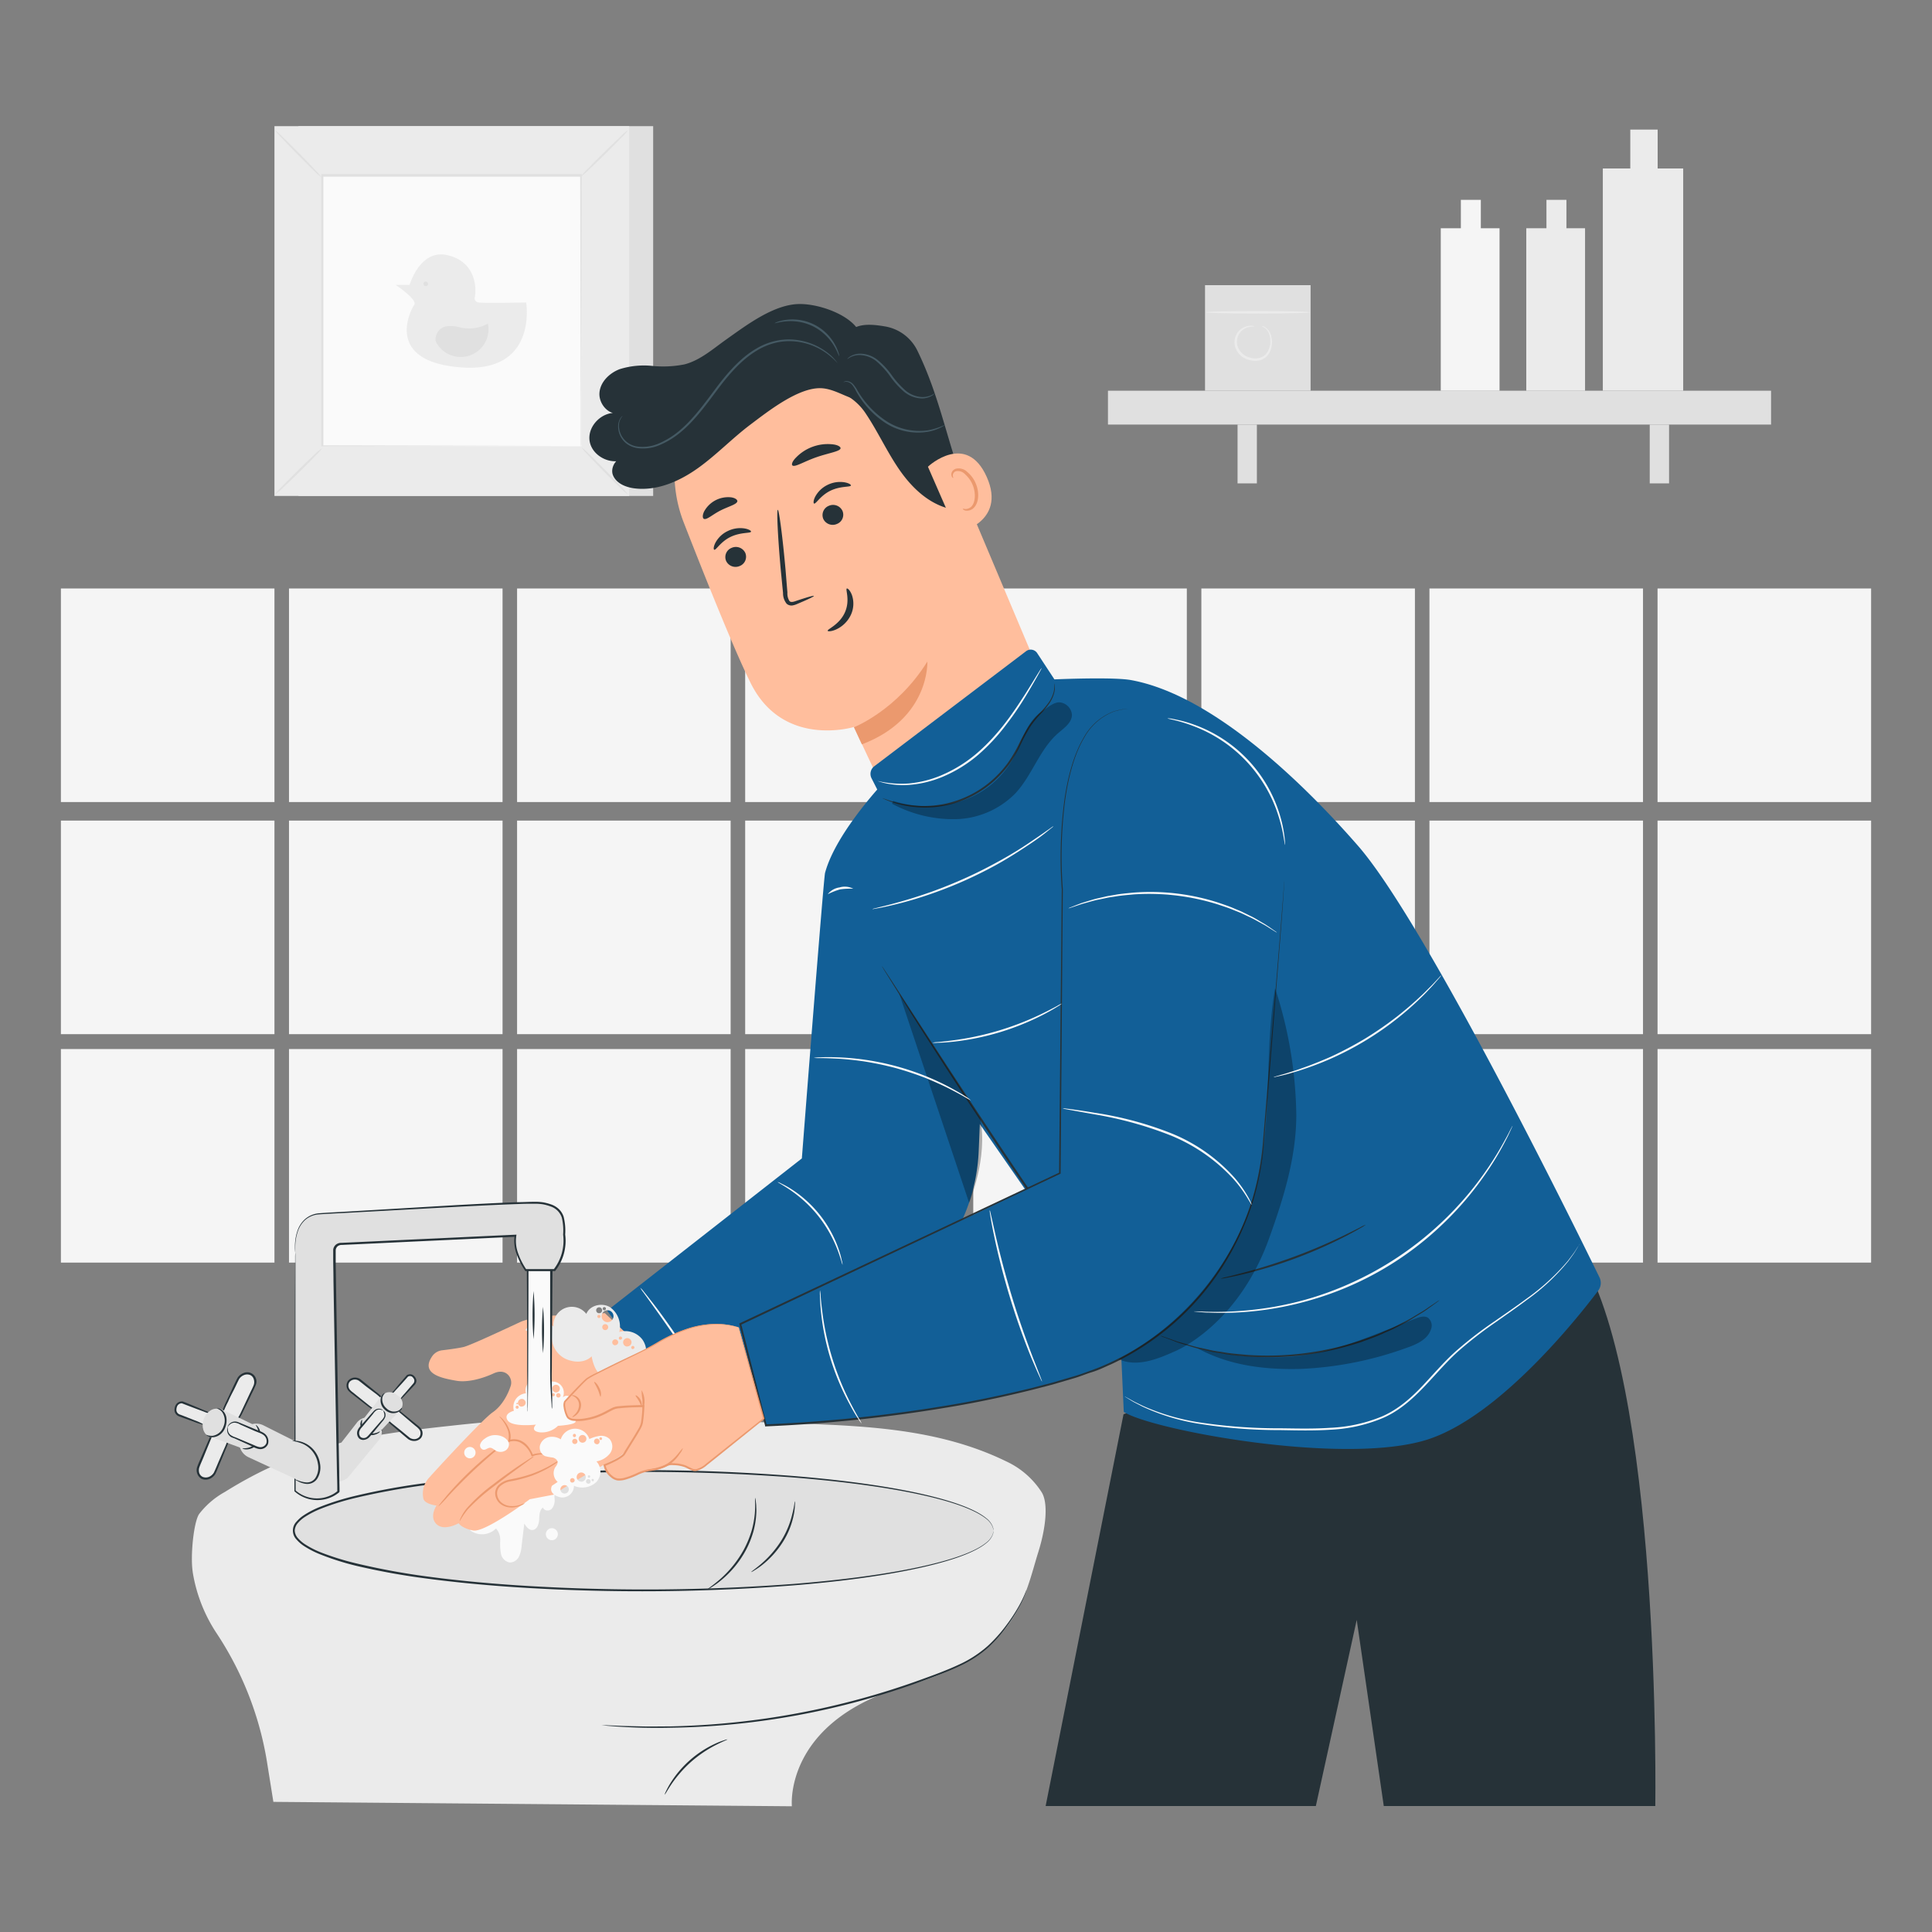 <svg xmlns="http://www.w3.org/2000/svg" viewBox="0 0 500 500"><rect x="0" y="0" width="500" height="500" fill="#808080" stroke="none"/><g id="freepik--background-complete--inject-160"><rect x="15.76" y="271.49" width="55.27" height="55.27" style="fill:#f5f5f5"></rect><rect x="74.79" y="271.49" width="55.27" height="55.27" style="fill:#f5f5f5"></rect><rect x="133.82" y="271.49" width="55.27" height="55.27" style="fill:#f5f5f5"></rect><rect x="192.85" y="271.49" width="55.27" height="55.27" style="fill:#f5f5f5"></rect><rect x="251.88" y="271.49" width="55.27" height="55.27" style="fill:#f5f5f5"></rect><rect x="310.91" y="271.49" width="55.27" height="55.27" style="fill:#f5f5f5"></rect><rect x="369.94" y="271.49" width="55.27" height="55.27" style="fill:#f5f5f5"></rect><rect x="428.97" y="271.49" width="55.27" height="55.27" style="fill:#f5f5f5"></rect><rect x="15.76" y="152.3" width="55.27" height="55.27" style="fill:#f5f5f5"></rect><rect x="15.76" y="212.37" width="55.27" height="55.27" style="fill:#f5f5f5"></rect><rect x="74.79" y="152.3" width="55.27" height="55.27" style="fill:#f5f5f5"></rect><rect x="74.79" y="212.37" width="55.27" height="55.27" style="fill:#f5f5f5"></rect><rect x="133.82" y="152.3" width="55.27" height="55.27" style="fill:#f5f5f5"></rect><rect x="133.82" y="212.37" width="55.27" height="55.27" style="fill:#f5f5f5"></rect><rect x="192.85" y="152.3" width="55.27" height="55.27" style="fill:#f5f5f5"></rect><rect x="192.85" y="212.37" width="55.27" height="55.27" style="fill:#f5f5f5"></rect><rect x="251.88" y="152.3" width="55.27" height="55.27" style="fill:#f5f5f5"></rect><rect x="251.88" y="212.37" width="55.27" height="55.27" style="fill:#f5f5f5"></rect><rect x="310.91" y="152.3" width="55.27" height="55.27" style="fill:#f5f5f5"></rect><rect x="310.91" y="212.37" width="55.27" height="55.27" style="fill:#f5f5f5"></rect><rect x="369.94" y="152.3" width="55.27" height="55.27" style="fill:#f5f5f5"></rect><rect x="369.94" y="212.37" width="55.27" height="55.27" style="fill:#f5f5f5"></rect><rect x="428.97" y="152.3" width="55.27" height="55.27" style="fill:#f5f5f5"></rect><rect x="428.97" y="212.37" width="55.27" height="55.27" style="fill:#f5f5f5"></rect><path d="M429,43.6V33.54h-7.08V43.6h-7.11v57.52h20.8V43.6Z" style="fill:#ebebeb"></path><rect x="286.74" y="101.12" width="171.61" height="8.76" style="fill:#e0e0e0"></rect><rect x="426.95" y="109.88" width="5" height="15.22" style="fill:#e0e0e0"></rect><rect x="320.28" y="109.88" width="5" height="15.22" style="fill:#e0e0e0"></rect><path d="M383.24,59.07V51.72h-5.17v7.35h-5.2v42.05h15.21V59.07Z" style="fill:#f5f5f5"></path><path d="M405.39,59.07V51.72h-5.17v7.35H395v42.05h15.21V59.07Z" style="fill:#ebebeb"></path><rect x="311.86" y="73.8" width="27.32" height="27.32" style="fill:#e0e0e0"></rect><path d="M339,80.82c0,.18-6,.32-13.47.32S312.1,81,312.1,80.82s6-.32,13.47-.32S339,80.65,339,80.82Z" style="fill:#ebebeb"></path><path d="M326.56,84.43s.1,0,.27,0a2.25,2.25,0,0,1,.73.34,3.91,3.91,0,0,1,1.5,2.51,5.72,5.72,0,0,1-.71,4.3,4,4,0,0,1-2.12,1.61,5.18,5.18,0,0,1-2.84,0,5,5,0,0,1-3.79-3.65,4.25,4.25,0,0,1,4-5.23,1.87,1.87,0,0,1,1.06.17c0,.06-.39,0-1,.08a4.31,4.31,0,0,0-2.43,1.17,3.94,3.94,0,0,0-1,3.68,4.5,4.5,0,0,0,3.39,3.17,4.69,4.69,0,0,0,2.49,0,3.41,3.41,0,0,0,1.82-1.35,5.33,5.33,0,0,0,.74-3.87,3.82,3.82,0,0,0-1.2-2.4C326.91,84.59,326.53,84.49,326.56,84.43Z" style="fill:#ebebeb"></path><rect x="77.24" y="32.65" width="91.8" height="95.7" style="fill:#e0e0e0"></rect><rect x="71.03" y="32.65" width="91.8" height="95.7" style="fill:#ebebeb"></rect><rect x="83.37" y="45.52" width="67.12" height="69.97" style="fill:#fafafa"></rect><path d="M83.37,116a13.07,13.07,0,0,1-1.68,1.9c-1.08,1.13-2.59,2.66-4.28,4.32s-3.23,3.15-4.37,4.21A12.35,12.35,0,0,1,71.12,128a12.4,12.4,0,0,1,1.67-1.9c1.08-1.12,2.59-2.65,4.28-4.32s3.25-3.16,4.39-4.22A12.85,12.85,0,0,1,83.37,116Z" style="fill:#e0e0e0"></path><path d="M150.49,115.78a13.07,13.07,0,0,1,1.9,1.68c1.13,1.07,2.65,2.58,4.32,4.27s3.15,3.24,4.2,4.38a12.35,12.35,0,0,1,1.64,1.92,12.11,12.11,0,0,1-1.89-1.67c-1.13-1.08-2.66-2.59-4.33-4.29s-3.15-3.24-4.21-4.38A12.68,12.68,0,0,1,150.49,115.78Z" style="fill:#e0e0e0"></path><path d="M150.31,45.7A12.4,12.4,0,0,1,152,43.8c1.08-1.12,2.59-2.65,4.28-4.31s3.24-3.15,4.38-4.21a12.06,12.06,0,0,1,1.91-1.64,12.4,12.4,0,0,1-1.67,1.9c-1.07,1.12-2.59,2.65-4.28,4.32s-3.25,3.16-4.38,4.21A12,12,0,0,1,150.31,45.7Z" style="fill:#e0e0e0"></path><path d="M83.18,45.88a13.73,13.73,0,0,1-1.9-1.68c-1.12-1.08-2.65-2.59-4.31-4.28s-3.15-3.23-4.21-4.37a12.35,12.35,0,0,1-1.64-1.92A12.11,12.11,0,0,1,73,35.3c1.13,1.08,2.66,2.59,4.33,4.28s3.15,3.25,4.21,4.39A11.45,11.45,0,0,1,83.18,45.88Z" style="fill:#e0e0e0"></path><path d="M150.31,115.49s0-.12,0-.34,0-.56,0-1c0-.87,0-2.13,0-3.77,0-3.31,0-8.13-.05-14.25,0-12.26-.07-29.72-.11-50.63l.21.22-66.93,0h0l.25-.25c0,25.68,0,49.71,0,70l-.21-.22,48.48.11,13.61.06,3.59,0H150l.33,0H149.1l-3.55,0-13.57,0-48.61.11h-.22v-.21c0-20.26,0-44.29,0-70v-.25h.26l66.93,0h.23v.22c0,21-.08,38.48-.11,50.77,0,6.1,0,10.91,0,14.2,0,1.62,0,2.87,0,3.73,0,.41,0,.73,0,1S150.31,115.49,150.31,115.49Z" style="fill:#e0e0e0"></path><path d="M102.4,73.74H106s2.68-9.28,9.69-7.73,7.73,7.73,7.21,10.82a1.09,1.09,0,0,0,1,1.45c1.45.2,12.27,0,12.27,0s3.09,18.34-16.9,16.8-13-14.85-12.06-16.19S102.4,73.74,102.4,73.74Z" style="fill:#ebebeb"></path><path d="M126.31,83.73a10.13,10.13,0,0,1-7.25,1,8.29,8.29,0,0,0-4-.18,3.49,3.49,0,0,0-2.33,3.61l.21.52a7.19,7.19,0,0,0,13.32-5Z" style="fill:#e0e0e0"></path><path d="M110.77,73.45a.59.59,0,1,1-.59-.58A.58.58,0,0,1,110.77,73.45Z" style="fill:#e0e0e0"></path></g><g id="freepik--Sink--inject-160"><path d="M50.32,408.39c-1.36-2.6-.44-14.15,1.22-16.57a21.54,21.54,0,0,1,6.65-5.7C77.58,374,93.77,371.46,116.57,369a388.66,388.66,0,0,1,69.73-1.51c25.52,1.83,51.28-.46,74.21,10.76a21.74,21.74,0,0,1,9.08,7.95c1.77,2.88,1.06,9.3-.87,15.45-3.56,11.3-5.27,26.47-33.86,34.55-32.15,9.08-29.92,31.26-29.92,31.26L70.75,466.32,69,455.39a85,85,0,0,0-13.14-33,40.23,40.23,0,0,1-6-15.61" style="fill:#ebebeb"></path><path d="M265.63,411.53a1.48,1.48,0,0,1-.08.3c-.07.2-.14.5-.3.87a25.54,25.54,0,0,1-1.49,3.22,41.29,41.29,0,0,1-3,4.74,38.66,38.66,0,0,1-4.9,5.6,29.68,29.68,0,0,1-7.56,4.93c-2.93,1.4-6.17,2.62-9.59,3.86a197.16,197.16,0,0,1-65.29,12.09,150.58,150.58,0,0,1-17.8-.65h.32l.92,0,3.54.15c1.53.07,3.41.09,5.59.15s4.67,0,7.42,0a203.14,203.14,0,0,0,65.13-12.17c3.42-1.23,6.66-2.43,9.58-3.8A29.51,29.51,0,0,0,255.6,426a38.48,38.48,0,0,0,4.91-5.5,43.14,43.14,0,0,0,3.07-4.67,31.41,31.41,0,0,0,1.58-3.15c.16-.37.26-.67.34-.86A1.14,1.14,0,0,1,265.63,411.53Z" style="fill:#263238"></path><path d="M188.26,450.16c0,.08-1.14.5-2.92,1.4a31.51,31.51,0,0,0-6.42,4.34,31.87,31.87,0,0,0-5.13,5.82c-1.11,1.65-1.68,2.76-1.76,2.72a2.87,2.87,0,0,1,.31-.82,20.17,20.17,0,0,1,1.14-2.1,26.93,26.93,0,0,1,11.7-10.29,17.65,17.65,0,0,1,2.23-.86A2.57,2.57,0,0,1,188.26,450.16Z" style="fill:#263238"></path><ellipse cx="166.56" cy="396.12" rx="90.54" ry="15.41" style="fill:#e0e0e0"></ellipse><path d="M257.1,396.12a4.6,4.6,0,0,0-.2-.94,5.24,5.24,0,0,0-1.75-2.19c-2-1.57-5.39-3.07-9.94-4.41-9.13-2.68-22.79-4.84-39.74-6.2a512.1,512.1,0,0,0-59.73-1c-11.23.47-23,1.29-35.15,2.9a182.59,182.59,0,0,0-18.35,3.32,67,67,0,0,0-9.08,2.81,23.83,23.83,0,0,0-4.24,2.16,8.46,8.46,0,0,0-1.78,1.53,3.25,3.25,0,0,0-.86,2,3.21,3.21,0,0,0,.85,2,8.66,8.66,0,0,0,1.77,1.53,23.31,23.31,0,0,0,4.25,2.17,70,70,0,0,0,9.08,2.81A182.59,182.59,0,0,0,110.58,408c12.13,1.62,23.92,2.44,35.16,2.91a511.9,511.9,0,0,0,59.73-1c16.95-1.36,30.61-3.52,39.74-6.2,4.56-1.34,8-2.84,9.94-4.41a5.29,5.29,0,0,0,1.75-2.18,4.75,4.75,0,0,0,.2-.94v.24a2.9,2.9,0,0,1-.15.71,5.24,5.24,0,0,1-1.73,2.25c-1.95,1.61-5.39,3.15-9.95,4.52-9.14,2.75-22.8,5-39.77,6.38a504.19,504.19,0,0,1-59.78,1.13c-11.25-.45-23-1.26-35.21-2.87a181.29,181.29,0,0,1-18.4-3.33A69.09,69.09,0,0,1,83,402.32a24,24,0,0,1-4.34-2.22,9.07,9.07,0,0,1-1.88-1.63,3.33,3.33,0,0,1,0-4.72,8.82,8.82,0,0,1,1.88-1.63A23.33,23.33,0,0,1,83,389.91a67.07,67.07,0,0,1,9.15-2.83,178.5,178.5,0,0,1,18.4-3.32c12.15-1.61,24-2.43,35.2-2.88A504.1,504.1,0,0,1,205.5,382c17,1.4,30.63,3.62,39.77,6.37,4.55,1.37,8,2.91,9.95,4.52a5.24,5.24,0,0,1,1.73,2.25,2.9,2.9,0,0,1,.15.71Z" style="fill:#263238"></path><path d="M195.43,387.65a4.84,4.84,0,0,1,.19,1.09,9.18,9.18,0,0,1,.1,1.3,12.83,12.83,0,0,1,0,1.74,21.31,21.31,0,0,1-.71,4.45,24.55,24.55,0,0,1-2.07,5.12,26.08,26.08,0,0,1-6.39,7.68,22.22,22.22,0,0,1-2.46,1.77,4.79,4.79,0,0,1-1,.53c-.06-.09,1.29-.92,3.21-2.58a28.47,28.47,0,0,0,6.16-7.64,26.35,26.35,0,0,0,2.07-5,24.09,24.09,0,0,0,.81-4.35C195.55,389.23,195.32,387.66,195.43,387.65Z" style="fill:#263238"></path><path d="M205.73,388.53a3.62,3.62,0,0,1,0,.89,8.45,8.45,0,0,1-.07,1,11.17,11.17,0,0,1-.19,1.37,20.62,20.62,0,0,1-2.94,7.39,23.82,23.82,0,0,1-5.34,5.89,19.43,19.43,0,0,1-2,1.37,3,3,0,0,1-.79.41c-.05-.08,1-.76,2.54-2.07a26.9,26.9,0,0,0,5.13-5.88,22.85,22.85,0,0,0,3-7.19C205.59,389.78,205.63,388.52,205.73,388.53Z" style="fill:#263238"></path></g><g id="freepik--Character--inject-160"><path d="M290.77,366l-20.16,101.4h69.93l10.58-48.17,7,48.17h70.27S430.08,355.72,408,323.37Z" style="fill:#263238"></path><path d="M242,110.06l27.84,66-37.67,35.29c-2.57-4.63-11.16-23.21-11.16-23.21s-18.24,5.6-26.68-11.25c-4.1-8.18-11.18-25.77-17.39-41.69a34.88,34.88,0,0,1,19.12-44.87h0A34.86,34.86,0,0,1,242,110.06Z" style="fill:#ffbe9d"></path><path d="M221,188.21s11.13-4.34,19-17c0,0,.7,14.74-16.95,21.43Z" style="fill:#eb996e"></path><path d="M187.92,145.17a2.69,2.69,0,0,0,3.52,1.31,2.57,2.57,0,0,0,1.44-3.39,2.69,2.69,0,0,0-3.52-1.31A2.56,2.56,0,0,0,187.92,145.17Z" style="fill:#263238"></path><path d="M184.85,142.27c.45.17,1.63-2.08,4.24-3.33s5.15-.89,5.27-1.34c.08-.21-.51-.63-1.63-.83a7.32,7.32,0,0,0-4.42.68,7,7,0,0,0-3.18,3.05C184.63,141.5,184.63,142.2,184.85,142.27Z" style="fill:#263238"></path><path d="M213.07,134.3a2.69,2.69,0,0,0,3.52,1.3,2.56,2.56,0,0,0,1.44-3.39,2.69,2.69,0,0,0-3.52-1.31A2.58,2.58,0,0,0,213.07,134.3Z" style="fill:#263238"></path><path d="M210.69,130.32c.46.17,1.63-2.07,4.24-3.33s5.15-.88,5.28-1.34c.07-.21-.51-.63-1.64-.83a7.33,7.33,0,0,0-4.42.68,7.17,7.17,0,0,0-3.18,3.05C210.47,129.55,210.48,130.25,210.69,130.32Z" style="fill:#263238"></path><path d="M210.62,154.23c-.06-.15-1.82.36-4.6,1.29-.7.26-1.39.43-1.73,0a3.71,3.71,0,0,1-.51-2.18c-.16-1.92-.32-3.92-.49-6-.77-8.54-1.68-15.43-2-15.4s0,7,.77,15.52c.21,2.1.4,4.1.59,6a4.28,4.28,0,0,0,.93,2.78,1.85,1.85,0,0,0,1.56.44,5.22,5.22,0,0,0,1.21-.39C209,155.17,210.68,154.39,210.62,154.23Z" style="fill:#263238"></path><path d="M219.16,152.31c-.44.18.93,3-.51,6.2s-4.61,4.33-4.44,4.73c0,.2.94.23,2.23-.36a7.8,7.8,0,0,0,3.78-3.79,6.86,6.86,0,0,0,.25-5.11C220,152.75,219.35,152.2,219.16,152.31Z" style="fill:#263238"></path><path d="M205.06,120.44c.6.59,3-1,6.28-2.13s6.11-1.48,6.2-2.31c0-.39-.72-.85-2-1a11.47,11.47,0,0,0-9.5,3.38C205.08,119.33,204.79,120.16,205.06,120.44Z" style="fill:#263238"></path><path d="M182.15,134.27c.74.37,2.24-1.12,4.38-2.19s4.18-1.54,4.3-2.37c0-.39-.54-.84-1.61-1a7.09,7.09,0,0,0-7,3.67C181.76,133.35,181.81,134.08,182.15,134.27Z" style="fill:#263238"></path><path d="M214.71,100.69l.13,0a14.82,14.82,0,0,1,9.14,6.22c.08.11.15.22.21.32,3,4.51,5.28,9.49,8.34,14s7.11,8.58,12.3,10.18c2.13.65,5.18.33,5.61-1.86A4.54,4.54,0,0,0,250,127c-4.77-12.11-6.61-24-12.56-36.21a11.42,11.42,0,0,0-8.33-6.3c-3.45-.59-7.49-1-9.68,1.74S216.11,96.1,215,99.43" style="fill:#263238"></path><path d="M240.15,120.79c.23-.27,10-9.1,15.23,2.67s-7.64,14.62-7.81,14.29S240.15,120.79,240.15,120.79Z" style="fill:#ffbe9d"></path><path d="M249.17,131.68c0-.06.27,0,.69.06a2.27,2.27,0,0,0,1.54-.65c1-1,1.21-3.46.32-5.6a7.32,7.32,0,0,0-1.89-2.68,2.59,2.59,0,0,0-2.24-.89,1.14,1.14,0,0,0-1,1.1c0,.4.17.61.11.65s-.34-.08-.46-.61a1.43,1.43,0,0,1,.13-.94,1.72,1.72,0,0,1,1-.81,3.17,3.17,0,0,1,3,.87,7.68,7.68,0,0,1,2.18,3c1,2.41.76,5.17-.72,6.42a2.48,2.48,0,0,1-2,.53C249.32,132,249.14,131.72,249.17,131.68Z" style="fill:#eb996e"></path><path d="M222.74,89.14c1.53-5.85-8.94-10.4-15.61-10.46s-13.77,5.35-19.21,9.2c-3.43,2.43-6.7,5.36-10.77,6.42a28.24,28.24,0,0,1-8.42.39,21,21,0,0,0-8.36.85c-2.63,1-5,3.28-5.23,6.09s2.25,5.79,5,5.34c-4-.83-8.17,3.14-7.55,7.16s5.8,6.54,9.35,4.55c-2.15-.8-4.17,2.22-3.29,4.34s3.36,3.11,5.64,3.38c5.82.69,11.6-1.86,16.37-5.27s8.85-7.71,13.54-11.24,12.47-9.67,18.33-9.42c4.31.18,8.46,4,10.34,2.34a7.88,7.88,0,0,0,2.21-6.73,23,23,0,0,0-2.38-6.94" style="fill:#263238"></path><path d="M161.17,107.56s-.17.21-.43.63a3.75,3.75,0,0,0-.56,2,5.5,5.5,0,0,0,4.82,5.38,10.49,10.49,0,0,0,5.36-.74,21.27,21.27,0,0,0,5.39-3.3c3.47-2.85,6.41-6.89,9.53-11.06s6.52-8,10.51-10.29a16.87,16.87,0,0,1,6.09-2.17,15.57,15.57,0,0,1,5.62.2,16.32,16.32,0,0,1,7.26,3.56,11.5,11.5,0,0,1,2,2.19c-.05,0-.69-.82-2.16-2a16.55,16.55,0,0,0-7.19-3.35,15.62,15.62,0,0,0-5.49-.14,16.63,16.63,0,0,0-5.9,2.17c-3.88,2.27-7.21,6-10.33,10.18s-6.09,8.23-9.65,11.12a21.26,21.26,0,0,1-5.54,3.33,10.83,10.83,0,0,1-5.59.7,6.77,6.77,0,0,1-2.33-.86,5.37,5.37,0,0,1-1.6-1.54,5.58,5.58,0,0,1-1-3.35,3.73,3.73,0,0,1,.67-2.11A2.45,2.45,0,0,1,161.17,107.56Z" style="fill:#455a64"></path><path d="M200.47,83.65s.25-.17.75-.36a11.37,11.37,0,0,1,2.22-.51,12.55,12.55,0,0,1,12.69,6.47,11.11,11.11,0,0,1,.89,2.09,2.29,2.29,0,0,1,.16.82c-.09,0-.4-1.12-1.37-2.72a13.44,13.44,0,0,0-5.26-4.92,13.29,13.29,0,0,0-7.07-1.36C201.61,83.31,200.49,83.74,200.47,83.65Z" style="fill:#455a64"></path><path d="M241.84,101.84a2.27,2.27,0,0,1-.85.68,5.1,5.1,0,0,1-2.92.57A7.48,7.48,0,0,1,234,101.4a21.79,21.79,0,0,1-3.62-4,21.64,21.64,0,0,0-3.53-3.88A7.18,7.18,0,0,0,223,91.92a5.17,5.17,0,0,0-2.78.46c-.61.3-.89.57-.92.53s.22-.34.82-.72a5.13,5.13,0,0,1,2.9-.64,7.3,7.3,0,0,1,4.11,1.61,20.11,20.11,0,0,1,3.65,3.94,22.94,22.94,0,0,0,3.51,3.91,7.26,7.26,0,0,0,3.8,1.7,5.34,5.34,0,0,0,2.79-.37C241.52,102.06,241.81,101.8,241.84,101.84Z" style="fill:#455a64"></path><path d="M244.57,109.93s-.07.09-.25.21a8.19,8.19,0,0,1-.81.47,11.48,11.48,0,0,1-3.26,1.11,15.51,15.51,0,0,1-11-2.2,23,23,0,0,1-7.67-8.26,9.31,9.31,0,0,0-1-1.62,2.39,2.39,0,0,0-1.14-.77,1.89,1.89,0,0,0-1.18.06s.36-.42,1.23-.26a2.48,2.48,0,0,1,1.31.77,9.12,9.12,0,0,1,1.12,1.63,23.94,23.94,0,0,0,7.62,8,15.67,15.67,0,0,0,10.62,2.29A17.78,17.78,0,0,0,244.57,109.93Z" style="fill:#455a64"></path><path d="M351.45,218.89C336,201.19,313.07,179.68,292.67,176c-4.12-.74-16.2-.33-19.79-.18l-4.41-6.72a2,2,0,0,0-3-.51l-39.2,29.71a2.49,2.49,0,0,0-.72,3.11l1.66,3.27-3.15,12a51.64,51.64,0,0,0,7.53,42.55l58.24,83.92,1,22.24c7.11,4.66,56.82,14,78.45,7.21,18.75-5.91,39.21-31.78,44.33-38.58a3.31,3.31,0,0,0,.33-3.45C407.61,317.62,368.86,238.84,351.45,218.89Z" style="fill:#125F97"></path><path d="M157.14,339.2l50.38-39.4s5.61-72.36,6-73.88c2.88-10.8,16.15-24.49,16.15-24.49l24.37,78.41-.74,17.79A48,48,0,0,1,241.84,327l-.23.27A47.43,47.43,0,0,1,228.05,338L176.32,365.5Z" style="fill:#125F97"></path><path d="M287.65,338.08a1.69,1.69,0,0,1-.19-.21l-.5-.62-1.91-2.44c-1.66-2.11-4-5.25-6.8-9.13-5.65-7.77-13.19-18.7-21.32-30.9s-15.32-23.36-20.48-31.47l-6-9.63L228.78,251c-.16-.28-.3-.51-.41-.69a.92.92,0,0,1-.12-.25s.06.07.17.22l.45.66,1.7,2.59,6.19,9.54c5.24,8.06,12.48,19.18,20.61,31.38s15.61,23.15,21.18,31c2.8,3.9,5.05,7.07,6.66,9.22l1.83,2.49.46.66Q287.67,338.07,287.65,338.08Z" style="fill:#263238"></path><path d="M278.38,194l-4.12,109.6-83,39.93,7,25.34s44-1.18,81-12.81a68.55,68.55,0,0,0,47.74-59.86c2.69-33.33,6.09-76.2,6-78.89C332.78,212.89,295.87,187.6,278.38,194Z" style="fill:#125F97"></path><path d="M292.05,183.43l-.94.12a10.74,10.74,0,0,0-1.15.15l-1.56.4a14.93,14.93,0,0,0-7.86,6.91c-2.36,4-4,9.65-4.91,16.28a113.93,113.93,0,0,0-.57,22.84h0c-.16,20.13-.35,45.1-.57,73.46v.15l-.13.06L191.67,342.9l.14-.3c1.59,6.3,3.29,13,5,19.78.55,2.2,1.11,4.4,1.62,6.44l-.26-.2a382.32,382.32,0,0,0,46.89-4.87c7.51-1.23,14.83-2.79,21.92-4.53l5.28-1.37,5.18-1.52c1.73-.46,3.38-1.11,5-1.69a51.59,51.59,0,0,0,4.85-2,68.17,68.17,0,0,0,29.2-25.75A69.66,69.66,0,0,0,324,310.66a73.79,73.79,0,0,0,2.94-16.19c1.74-21,3.14-37.93,4.11-49.65.47-5.85.83-10.39,1.07-13.48.11-1.53.19-2.7.24-3.5,0-.4,0-.69,0-.89s0-.31,0-.31,0,.41,0,1.2-.09,2-.18,3.51c-.2,3.08-.53,7.63-1,13.49-.93,11.72-2.28,28.67-3.95,49.66a74.22,74.22,0,0,1-2.92,16.28,70.25,70.25,0,0,1-7.45,16.32,68.64,68.64,0,0,1-29.36,26c-1.61.69-3.19,1.49-4.88,2s-3.34,1.24-5.07,1.71l-5.19,1.52q-2.62.69-5.29,1.37c-7.11,1.76-14.43,3.32-22,4.56a381.28,381.28,0,0,1-47,4.89H198l0-.21c-.51-2-1.07-4.23-1.63-6.44l-5-19.77-.05-.21.19-.09,82.71-39-.13.21c.27-28.37.51-53.33.7-73.47v0a113.43,113.43,0,0,1,.65-22.91c.93-6.64,2.6-12.27,5-16.33a14.91,14.91,0,0,1,8-6.91l1.58-.38c.45-.09.85-.09,1.16-.13Z" style="fill:#263238"></path><path d="M353.49,316.94a9.63,9.63,0,0,1-1.33.85c-.88.52-2.18,1.23-3.79,2.08a120.53,120.53,0,0,1-13.05,5.77,118.63,118.63,0,0,1-13.65,4.15c-1.77.42-3.22.72-4.22.9a10.45,10.45,0,0,1-1.57.23,8,8,0,0,1,1.52-.43c1-.24,2.42-.6,4.18-1.06,3.53-.92,8.35-2.35,13.56-4.28s9.79-4,13.06-5.61c1.64-.8,2.95-1.46,3.86-1.93A9,9,0,0,1,353.49,316.94Z" style="fill:#263238"></path><path d="M372.54,336.48a4.42,4.42,0,0,1-.6.49l-1.79,1.31-1.31.94c-.48.32-1,.65-1.62,1-1.17.7-2.47,1.58-4,2.34l-2.4,1.25c-.84.43-1.76.79-2.68,1.21-1.84.87-3.89,1.57-6,2.35a81.52,81.52,0,0,1-14.46,3.31,80.68,80.68,0,0,1-14.84.4c-2.27-.22-4.43-.38-6.43-.77-1-.18-2-.3-2.9-.5l-2.63-.62c-1.7-.34-3.17-.87-4.48-1.26-.66-.21-1.27-.38-1.82-.58l-1.5-.58L301,346a7.75,7.75,0,0,1-.71-.32,3.88,3.88,0,0,1,.75.22l2.09.73,1.5.54c.56.18,1.18.34,1.83.53,1.32.36,2.79.86,4.48,1.18l2.63.58c.92.2,1.89.31,2.89.47,2,.37,4.14.51,6.4.72a76.2,76.2,0,0,0,29.11-3.69c2.13-.76,4.18-1.44,6-2.29.92-.41,1.83-.75,2.67-1.17l2.41-1.22c1.55-.73,2.86-1.58,4-2.26.59-.35,1.14-.66,1.64-1l1.32-.9,1.84-1.23A6.19,6.19,0,0,1,372.54,336.48Z" style="fill:#263238"></path><path d="M272.86,176.81s0,.05.05.15a1.94,1.94,0,0,1,.07.46,5.47,5.47,0,0,1-.13,1.79,8.54,8.54,0,0,1-1.13,2.6,20.53,20.53,0,0,1-2.36,2.91,23.62,23.62,0,0,0-2.8,3.48,47.53,47.53,0,0,0-2.44,4.53,34,34,0,0,1-2.89,5,28.36,28.36,0,0,1-4.17,4.57A27.07,27.07,0,0,1,246.62,208a26.68,26.68,0,0,1-9.68.87,26,26,0,0,1-6.4-1.38c-.73-.27-1.28-.49-1.65-.67a2.21,2.21,0,0,1-.55-.29s.8.3,2.26.77a28.69,28.69,0,0,0,6.37,1.21,26.76,26.76,0,0,0,19.74-6.57,28.18,28.18,0,0,0,4.1-4.48,34.32,34.32,0,0,0,2.88-4.89A44.23,44.23,0,0,1,266.2,188a23.22,23.22,0,0,1,2.89-3.49,22.46,22.46,0,0,0,2.39-2.82,8.7,8.7,0,0,0,1.17-2.49A7.33,7.33,0,0,0,272.86,176.81Z" style="fill:#263238"></path><g style="opacity:0.3"><path d="M230.85,208a33.49,33.49,0,0,0,16.5,4,22.39,22.39,0,0,0,15.37-6.62c4.42-4.7,6.3-11.49,11.2-15.7,1.55-1.33,3.55-2.72,3.49-4.76a3.52,3.52,0,0,0-2.93-3.12c-1.52-.29-3.37,1.3-4.65,2.17-4.36,2.94-5.15,7.73-7.66,12.36a23.78,23.78,0,0,1-13.49,11,29,29,0,0,1-17.52-.07"></path></g><g style="opacity:0.3"><path d="M289.92,351.93c4.58,1.84,9.7-.21,14.2-2.24,0,0,16.1-6.5,24.25-29,3.77-10.43,7.11-21.11,7.11-32.2A109.66,109.66,0,0,0,330,255.78c-3.38,19.67.33,40.08-7.53,59.48a72.48,72.48,0,0,1-33,36.48"></path></g><path d="M232.71,257.12l18.09,54.13s5-11.65,2.85-21.87Z" style="opacity:0.3"></path><g style="opacity:0.3"><path d="M309.86,348.9c8.21,4.49,17.3,5.6,26.66,5.38A91.59,91.59,0,0,0,364,348.83c2.57-.89,5.42-2.14,6.3-4.71a2.61,2.61,0,0,0-.73-3.08c-.91-.58-2.11-.22-3.13.17-11.08,4.23-22.12,9.52-34,10a77.24,77.24,0,0,1-22.57-2.33"></path></g><path d="M269.58,172.89a2.52,2.52,0,0,1-.24.51c-.2.38-.46.85-.78,1.43-.69,1.23-1.7,3-3,5.16s-2.95,4.68-5,7.35a50.8,50.8,0,0,1-7.39,8,35,35,0,0,1-9.26,5.71,27.73,27.73,0,0,1-8.64,2.08,21.59,21.59,0,0,1-6-.4,14,14,0,0,1-1.57-.42,2.43,2.43,0,0,1-.54-.19,26.75,26.75,0,0,0,8.06.64,28.09,28.09,0,0,0,8.48-2.15,35.51,35.51,0,0,0,9.11-5.66c5.81-5,9.67-10.93,12.39-15.14,1.35-2.12,2.41-3.87,3.15-5.07l.86-1.37A2.53,2.53,0,0,1,269.58,172.89Z" style="fill:#fafafa"></path><path d="M272.63,213.83a2,2,0,0,1-.39.36l-1.18.95c-1,.83-2.57,2-4.51,3.29s-4.31,2.85-7,4.42-5.74,3.14-9,4.64-6.47,2.75-9.41,3.78-5.64,1.83-7.92,2.42-4.14,1-5.44,1.25l-1.49.27a1.75,1.75,0,0,1-.53.06,2.09,2.09,0,0,1,.51-.16l1.47-.37c1.28-.3,3.12-.77,5.38-1.41s4.93-1.47,7.86-2.51,6.09-2.32,9.35-3.8,6.28-3.07,9-4.59,5.08-3,7-4.3,3.52-2.38,4.59-3.15l1.24-.87A2,2,0,0,1,272.63,213.83Z" style="fill:#fafafa"></path><path d="M274.82,259.72a7.06,7.06,0,0,1-1.15.79c-.76.49-1.88,1.13-3.3,1.89a66.59,66.59,0,0,1-23.91,7.22c-1.6.16-2.9.24-3.79.25a6.91,6.91,0,0,1-1.4,0,7.61,7.61,0,0,1,1.38-.18c.89-.07,2.18-.21,3.77-.42a75.08,75.08,0,0,0,23.78-7.18c1.43-.71,2.58-1.31,3.37-1.74A7,7,0,0,1,274.82,259.72Z" style="fill:#fafafa"></path><path d="M330.47,241.34a2.71,2.71,0,0,1-.51-.27l-1.4-.87-1-.63c-.37-.22-.79-.44-1.23-.69-.9-.47-1.88-1.07-3.05-1.59l-1.81-.86c-.63-.29-1.31-.54-2-.82-1.38-.6-2.91-1.08-4.5-1.61a59.41,59.41,0,0,0-21.64-2.52c-1.68.16-3.27.27-4.75.54-.74.12-1.46.2-2.14.35l-2,.42c-1.25.23-2.35.59-3.33.85-.48.14-.94.25-1.36.39l-1.12.38-1.56.52a3.42,3.42,0,0,1-.56.15,2.17,2.17,0,0,1,.52-.25l1.53-.61,1.12-.43c.41-.15.86-.27,1.35-.43,1-.29,2.07-.67,3.33-.93l2-.46c.69-.15,1.41-.24,2.15-.38,1.49-.28,3.1-.41,4.79-.58a57.25,57.25,0,0,1,21.81,2.53c1.61.55,3.14,1.05,4.52,1.67.7.29,1.38.55,2,.86l1.8.89c1.17.54,2.15,1.17,3,1.67.44.26.86.49,1.22.73l1,.67c.54.39,1,.7,1.35.95A2.29,2.29,0,0,1,330.47,241.34Z" style="fill:#fafafa"></path><path d="M323.93,311.86s-.41-.69-1.16-1.93a33.25,33.25,0,0,0-3.64-4.89,45.11,45.11,0,0,0-16.46-11.31,97,97,0,0,0-19.44-5.34l-6-1.08-1.64-.3a2.49,2.49,0,0,1-.57-.15,3.65,3.65,0,0,1,.59,0l1.65.21c1.44.19,3.52.49,6.07.92a89.73,89.73,0,0,1,19.58,5.22,44,44,0,0,1,16.54,11.54,30.29,30.29,0,0,1,3.54,5c.37.62.59,1.15.76,1.49A2.08,2.08,0,0,1,323.93,311.86Z" style="fill:#fafafa"></path><path d="M269.69,357.56s-.1-.13-.24-.41-.34-.74-.57-1.23c-.49-1.07-1.17-2.63-2-4.58-1.59-3.9-3.62-9.36-5.49-15.5s-3.25-11.81-4.1-15.93c-.43-2.06-.75-3.74-.93-4.9-.09-.53-.16-1-.21-1.34a1.29,1.29,0,0,1,0-.47,1.79,1.79,0,0,1,.14.45l.3,1.32,1.1,4.86c.94,4.09,2.37,9.72,4.23,15.85s3.84,11.6,5.34,15.52l1.81,4.64.48,1.27A2.62,2.62,0,0,1,269.69,357.56Z" style="fill:#fafafa"></path><path d="M223,368.42a7.39,7.39,0,0,1-.85-1.16c-.52-.77-1.23-1.91-2-3.36a63.72,63.72,0,0,1-7.7-24.62c-.16-1.65-.23-3-.24-3.92a7.23,7.23,0,0,1,0-1.45,9.09,9.09,0,0,1,.17,1.44c.06.92.19,2.25.4,3.89a70.94,70.94,0,0,0,7.65,24.48c.77,1.47,1.42,2.64,1.89,3.43A7.35,7.35,0,0,1,223,368.42Z" style="fill:#fafafa"></path><path d="M218.05,327.29c-.09,0-.42-1.53-1.32-3.89a32.65,32.65,0,0,0-1.86-4,32.35,32.35,0,0,0-6.68-8.52,34.61,34.61,0,0,0-3.46-2.76c-2.09-1.44-3.51-2.13-3.47-2.22a4.53,4.53,0,0,1,1,.43,21.61,21.61,0,0,1,2.64,1.48,28.56,28.56,0,0,1,3.59,2.72,30.24,30.24,0,0,1,6.77,8.64,28.69,28.69,0,0,1,1.78,4.13,21.3,21.3,0,0,1,.82,2.92A4.05,4.05,0,0,1,218.05,327.29Z" style="fill:#fafafa"></path><path d="M251.28,284.76a10.06,10.06,0,0,1-1.49-.79c-.93-.55-2.3-1.29-4-2.16S242,280,239.58,279a81.55,81.55,0,0,0-7.87-2.61,79.79,79.79,0,0,0-8.11-1.7c-2.53-.36-4.81-.6-6.74-.7s-3.49-.16-4.57-.15a12.77,12.77,0,0,1-1.69-.06,9.18,9.18,0,0,1,1.68-.14c1.09-.07,2.66-.08,4.6,0a65.58,65.58,0,0,1,6.79.6,67.9,67.9,0,0,1,16.09,4.33,63.23,63.23,0,0,1,6.17,2.9c1.71.92,3.07,1.72,4,2.32A10.14,10.14,0,0,1,251.28,284.76Z" style="fill:#fafafa"></path><path d="M220.83,230a19.5,19.5,0,0,0-3.43.17,18.85,18.85,0,0,0-3.18,1.26,4.69,4.69,0,0,1,3.07-1.77A4.77,4.77,0,0,1,220.83,230Z" style="fill:#fafafa"></path><path d="M185.62,363a5.94,5.94,0,0,1-.8-1.16l-2-3.26c-1.71-2.75-4.11-6.52-6.86-10.63s-5.34-7.76-7.23-10.39l-2.24-3.11a7.32,7.32,0,0,1-.78-1.18,7.25,7.25,0,0,1,.94,1.05c.57.7,1.39,1.74,2.37,3,2,2.58,4.61,6.21,7.37,10.32s5.11,7.93,6.75,10.73c.82,1.4,1.46,2.55,1.89,3.35A8.71,8.71,0,0,1,185.62,363Z" style="fill:#fafafa"></path><path d="M332.55,218.7s-.12-.67-.32-1.86a38.8,38.8,0,0,0-1.16-5,36.6,36.6,0,0,0-22.18-23.92,38.5,38.5,0,0,0-4.9-1.53c-1.18-.29-1.84-.42-1.84-.46a1.53,1.53,0,0,1,.49,0c.32,0,.79.1,1.39.23a32.2,32.2,0,0,1,5,1.38,35.79,35.79,0,0,1,22.42,24.16,32.55,32.55,0,0,1,1,5.08c.08.6.1,1.08.12,1.4A1.53,1.53,0,0,1,332.55,218.7Z" style="fill:#fafafa"></path><path d="M373,252.44a2.08,2.08,0,0,1-.31.43l-1,1.15c-.42.5-.95,1.1-1.59,1.77s-1.35,1.46-2.2,2.26a78.25,78.25,0,0,1-6.16,5.44,79.57,79.57,0,0,1-17.18,10.43,78.34,78.34,0,0,1-7.67,2.94c-1.11.39-2.13.65-3,.91s-1.66.45-2.3.6l-1.47.32a1.87,1.87,0,0,1-.52.08,1.63,1.63,0,0,1,.49-.18l1.45-.42c.63-.17,1.39-.39,2.27-.68s1.9-.57,3-1c2.21-.75,4.78-1.77,7.59-3a96.23,96.23,0,0,0,8.85-4.68,92.59,92.59,0,0,0,8.23-5.68c2.42-1.91,4.52-3.72,6.2-5.33.87-.78,1.59-1.55,2.25-2.2s1.21-1.23,1.65-1.71l1-1.08A2.05,2.05,0,0,1,373,252.44Z" style="fill:#fafafa"></path><path d="M391.44,291.38s0,.09-.09.25l-.32.7c-.29.61-.68,1.53-1.29,2.67a77.69,77.69,0,0,1-5.64,9.31,82.42,82.42,0,0,1-10.5,12.27,81.95,81.95,0,0,1-33.92,19.74,83,83,0,0,1-15.86,3.08,78.41,78.41,0,0,1-10.88.3c-1.29,0-2.28-.15-2.95-.19l-.77-.07a.82.82,0,0,1-.26-.05h.26l.77,0c.68,0,1.67.1,3,.1a87,87,0,0,0,10.84-.47,84.31,84.31,0,0,0,15.75-3.17,85.23,85.23,0,0,0,50-41c.64-1.11,1.05-2,1.38-2.61.14-.28.26-.5.36-.68A1.05,1.05,0,0,1,391.44,291.38Z" style="fill:#fafafa"></path><path d="M408.8,321.91a3.48,3.48,0,0,1-.17.31l-.52.9c-.25.38-.51.89-.9,1.43l-1.35,1.87a55.53,55.53,0,0,1-10.72,10c-2.48,1.87-5.27,3.8-8.25,5.9a104.93,104.93,0,0,0-9.17,7.1c-3.08,2.67-5.85,6-8.91,9.22s-6.55,6.47-11,8.37a39.45,39.45,0,0,1-13.5,3c-4.46.29-8.77.17-12.87.1a133.22,133.22,0,0,1-21.7-1.73,55.25,55.25,0,0,1-14-4.33L293.7,363c-.59-.3-1.06-.62-1.45-.85l-.89-.55a1.88,1.88,0,0,1-.29-.2,1.82,1.82,0,0,1,.32.16l.91.5c.4.21.88.52,1.48.81l2.06,1a57.11,57.11,0,0,0,14,4.16,137.09,137.09,0,0,0,21.65,1.61c4.09.05,8.4.17,12.83-.13a39.33,39.33,0,0,0,13.32-2.93c4.32-1.87,7.77-5,10.81-8.25s5.84-6.54,9-9.23a101.26,101.26,0,0,1,9.25-7.09c3-2.09,5.79-4,8.27-5.84a58,58,0,0,0,10.78-9.84l1.39-1.84c.4-.53.67-1,.93-1.4s.42-.65.57-.86S408.79,321.9,408.8,321.91Z" style="fill:#fafafa"></path><path d="M121.61,396a5.11,5.11,0,0,0,6.76-.44,4.43,4.43,0,0,1,1.09,3.16,14.81,14.81,0,0,0,.19,3.4,2.81,2.81,0,0,0,2.28,2.25,2.66,2.66,0,0,0,2.37-1.5A7.88,7.88,0,0,0,135,400l.69-5.7c.49.81,1.18,1.72,2.12,1.66,1.15-.07,1.66-1.49,1.72-2.65s.07-2.52,1-3.16c.24.87,1.58,1,2.24.35a3.46,3.46,0,0,0,.77-2.53,5.88,5.88,0,0,1,.34-2.68l-9.35.65Z" style="fill:#fafafa"></path><path d="M111.85,351a3.64,3.64,0,0,1,2.53-1.54c1.62-.19,4.22-.54,5.56-.85,2-.47,12.85-5.64,15.12-6.66a28.45,28.45,0,0,1,9.25-1.49c1.49.16,12.23-.62,12.23-.62l17,16.06S166.86,373.83,159,377.7a162.82,162.82,0,0,0-15.77,9.13L137.11,388s-11.6,8.67-14.64,8.09-3.77-1.88-3.77-1.88-3.75,2.16-5.73.24,0-4.81,0-4.81-3-.35-3.39-1.75a6.06,6.06,0,0,1,1.52-5.51c1.76-2,13.83-15.11,16.4-16.87s4.1-5,4.69-6.91-1.17-4.68-4.45-3.16-7,2.36-9.61,1.9C114.27,356.68,108.73,355.54,111.85,351Z" style="fill:#ffbe9d"></path><path d="M142.64,376.65a13.31,13.31,0,0,1-1.35-.2,7.38,7.38,0,0,0-3.46.41l-.22.08-.08-.2a6.19,6.19,0,0,0-3.06-3.5,3.9,3.9,0,0,0-2.6-.12l-.45.15.12-.45a4.71,4.71,0,0,0-.11-2.67,9.13,9.13,0,0,0-1-2,14.13,14.13,0,0,0-.87-1.18,4,4,0,0,1-.35-.41c0-.07.7.38,1.47,1.41a7.89,7.89,0,0,1,1.12,2A5,5,0,0,1,132,373l-.33-.3a4.29,4.29,0,0,1,3,.09,5.13,5.13,0,0,1,2.13,1.71,8.46,8.46,0,0,1,1.15,2.11l-.3-.12a6.87,6.87,0,0,1,3.69-.26A3.36,3.36,0,0,1,142.64,376.65Z" style="fill:#eb996e"></path><path d="M131.39,372.85a34.92,34.92,0,0,1-2.76,2.37c-1.72,1.44-4.06,3.46-6.54,5.81s-4.62,4.59-6.14,6.23a31.43,31.43,0,0,1-2.51,2.63,3.32,3.32,0,0,1,.55-.81c.38-.51,1-1.21,1.69-2.07a85.58,85.58,0,0,1,6.06-6.36c2.49-2.36,4.88-4.35,6.66-5.72.89-.68,1.63-1.22,2.15-1.57A3.18,3.18,0,0,1,131.39,372.85Z" style="fill:#eb996e"></path><path d="M138.19,376.89a3.86,3.86,0,0,1-.78.65l-2.23,1.64c-1.89,1.37-4.5,3.26-7.31,5.45a52.12,52.12,0,0,0-6.81,6,19.65,19.65,0,0,0-2.1,3.1,2.63,2.63,0,0,1,.33-1,11.54,11.54,0,0,1,1.49-2.36,42.64,42.64,0,0,1,6.77-6.16c2.82-2.2,5.47-4.05,7.42-5.34,1-.65,1.77-1.16,2.32-1.5A4.07,4.07,0,0,1,138.19,376.89Z" style="fill:#eb996e"></path><path d="M145.48,377.4a4.16,4.16,0,0,1-.88.77,26,26,0,0,1-2.67,1.75,30.45,30.45,0,0,1-4.31,2,34.9,34.9,0,0,1-5.6,1.46,5.26,5.26,0,0,0-2.54,1.22,2.51,2.51,0,0,0-.8,2.3,3.1,3.1,0,0,0,1.16,2,4.22,4.22,0,0,0,1.9.83,6.41,6.41,0,0,0,3-.32,10,10,0,0,1,1.09-.39,3.14,3.14,0,0,1-1,.58,6,6,0,0,1-3.18.49,4.51,4.51,0,0,1-2.11-.85A3.58,3.58,0,0,1,128.2,387a3,3,0,0,1,.92-2.75,5.76,5.76,0,0,1,2.78-1.35,38.84,38.84,0,0,0,5.56-1.41,31.85,31.85,0,0,0,4.29-1.87C144.11,378.35,145.43,377.32,145.48,377.4Z" style="fill:#eb996e"></path><path d="M131.71,373.57a1.91,1.91,0,0,1-1.14,1.95,2.46,2.46,0,0,1-2.31-.12c-.48-.29-.92-.74-1.48-.72s-1.1.6-1.69.51a1.14,1.14,0,0,1-.83-1.35,2.82,2.82,0,0,1,1.22-1.52,4.31,4.31,0,0,1,3.1-.9C130.46,371.6,131.53,372.68,131.71,373.57Z" style="fill:#fafafa"></path><path d="M166.28,346.71a5.56,5.56,0,0,0-6-2,6.1,6.1,0,0,0-2.39-6.4c-2.06-1.28-5.26-.53-6.15,1.72a4.76,4.76,0,0,0-8.5,3.26s-4.25-3.42-7.27.92a12.2,12.2,0,0,0,6.84,2,6.27,6.27,0,0,0,4.14,5.7c4.15,1.46,6.17-.9,6.17-.9s.8,5.77,4.27,5.3l8.4-3.06.48-.23A5.56,5.56,0,0,0,166.28,346.71Zm-9.88-8.44a.41.41,0,0,1,.41.42.41.41,0,0,1-.41.41.41.41,0,0,1-.42-.41A.42.42,0,0,1,156.4,338.27ZM155,341.11a.41.41,0,0,1-.41-.42.41.41,0,0,1,.41-.41.41.41,0,0,1,.42.41A.42.42,0,0,1,155,341.11Zm.06-1.24a.77.77,0,1,1,.77-.77A.77.77,0,0,1,155,339.87Zm1.58,4.36a.77.77,0,1,1,.76-.76A.76.76,0,0,1,156.6,344.23Zm.59-2.06a1.54,1.54,0,1,1,1.54-1.53A1.53,1.53,0,0,1,157.19,342.17Zm2,6a.77.77,0,1,1,.76-.77A.76.76,0,0,1,159.2,348.13Zm1.35-1.44a.42.42,0,1,1,.42-.42A.42.42,0,0,1,160.55,346.69Zm1.77,1.76a1.09,1.09,0,1,1,1.09-1.09A1.09,1.09,0,0,1,162.32,348.45Zm1.43.67a.42.42,0,1,1,.42-.42A.42.42,0,0,1,163.75,349.12Z" style="fill:#ebebeb"></path><path d="M157.76,372.41a3.16,3.16,0,0,0-2.58-.8,9.67,9.67,0,0,0-2.65.81,3.88,3.88,0,0,0-7.4.08,4.18,4.18,0,0,0-3.15-.57,3.06,3.06,0,0,0-2.24,2.18,2.44,2.44,0,0,0,1.31,2.73,13,13,0,0,0,2,.37c.65.16,1.33.68,1.27,1.35a2.64,2.64,0,0,1-.61,1.14,3,3,0,0,0,.62,3.82l-1.49,1c-.74,1.58.59,2.66,2.3,3a3,3,0,0,0,3.4-3,5.34,5.34,0,0,0,5.68-.87,3.92,3.92,0,0,0,.14-5.44,5.73,5.73,0,0,0,3.45-2A3,3,0,0,0,157.76,372.41Zm-5.33,9.39a.29.29,0,0,1,.3.29.3.3,0,1,1-.59,0A.29.29,0,0,1,152.43,381.8Zm-1.67-10.43a1,1,0,1,1-1,1A1,1,0,0,1,150.76,371.37Zm-2.1-.29a.39.39,0,0,1,.4.39.4.4,0,1,1-.79,0A.39.39,0,0,1,148.66,371.08Zm-2.53,15.45a1.09,1.09,0,1,1,1.08-1.08A1.09,1.09,0,0,1,146.13,386.53Zm2-2.82a.59.59,0,0,1-.59-.59.6.6,0,0,1,.59-.59.59.59,0,0,1,.59.59A.58.58,0,0,1,148.16,383.71Zm.55-10a.68.68,0,0,1,0-1.35.68.68,0,1,1,0,1.35Zm1.74,9.73a1.18,1.18,0,1,1,1.18-1.18A1.18,1.18,0,0,1,150.45,383.48Zm1.83.53a.59.59,0,0,1-.59-.59.6.6,0,0,1,.59-.59.59.59,0,0,1,.59.59A.58.58,0,0,1,152.28,384Zm1.14-.65a.3.3,0,0,1-.3-.29.31.31,0,0,1,.3-.3.3.3,0,0,1,.29.3A.29.29,0,0,1,153.42,383.36Zm1.08-9.57a.72.72,0,1,1,.71-.71A.71.71,0,0,1,154.5,373.79Zm1.06-1.08a.35.35,0,1,1,0-.69.35.35,0,0,1,0,.69Z" style="fill:#fafafa"></path><path d="M148.36,364.28a4,4,0,0,0-.55-2.43,1.4,1.4,0,0,0-2.15-.21,2.89,2.89,0,0,0-4.25-3.59,3,3,0,0,0-5.31,2.54,3.6,3.6,0,0,0-2.62,1.52,3.55,3.55,0,0,0-.48,3s-2.83.67-1.61,2.49,7.33,1.09,7.33,1.09-1.72,1.63,1,2a6,6,0,0,0,4.69-1.69s3.58-.19,4.38-.84S148.36,364.28,148.36,364.28Zm-14.52-1.23a.2.2,0,1,1-.2.2A.2.2,0,0,1,133.84,363.05Zm0,1.53a.4.4,0,1,1,.4-.4A.4.4,0,0,1,133.89,364.58Zm1.2-.54a1,1,0,1,1,1-1A1,1,0,0,1,135.09,364Zm8.14-2.67a.41.41,0,1,1,0-.82.41.41,0,1,1,0,.82Zm-.29-2a1,1,0,1,1,1,1A1,1,0,0,1,142.94,359.38Zm1.62,2.31a.56.56,0,0,1-.57-.57.57.57,0,0,1,.57-.57.58.58,0,0,1,.57.57A.57.57,0,0,1,144.56,361.69Z" style="fill:#fafafa"></path><path d="M191.21,343.54l6.48,23.56s-14.16,11.3-15,12a5.21,5.21,0,0,1-2.9,1.36c-.78-.07-2.07-1-3-1.23s-3.29-.52-3.93-.19a15.65,15.65,0,0,1-5,1.42c-2.2.19-6.72,3.48-9,2.06a4.91,4.91,0,0,1-2.44-3.37s4.48-1.8,5.14-3,4-6.29,4.4-7.45a29.81,29.81,0,0,0,.51-4.84s-6.26.06-7.48.52-2.33,1.34-4.65,2.18-6.78,1.55-7.55,0-1-3.37-.65-3.86c0,0,4.78-5.23,5.81-6s13.42-6.65,16.14-8.07,12.66-8.41,23.1-5.11" style="fill:#ffbe9d"></path><path d="M191.21,343.54l-.24-.05-.69-.15c-.31-.07-.68-.18-1.14-.26l-1.58-.22a23.65,23.65,0,0,0-10.21,1.42,39.59,39.59,0,0,0-6.67,3.1c-2.29,1.41-4.93,2.66-7.69,4s-5.72,2.79-8.78,4.35A19.16,19.16,0,0,0,152,357c-.64.56-1.26,1.21-1.88,1.85-1.25,1.3-2.5,2.65-3.76,4l0,0a2.63,2.63,0,0,0-.06,1.24,7.33,7.33,0,0,0,.31,1.37c.07.22.16.44.25.66s.1.21.15.32.11.15.16.24a2.19,2.19,0,0,0,1.2.5,10.2,10.2,0,0,0,2.91-.09,15.77,15.77,0,0,0,2.92-.72,19,19,0,0,0,2.8-1.27c.46-.24.92-.5,1.41-.73a4.53,4.53,0,0,1,1.6-.43c2.14-.23,4.29-.28,6.48-.32h.27v.27a34.88,34.88,0,0,1-.37,4.24,4,4,0,0,1-.34,1.1c-.16.34-.34.66-.53,1-.36.64-.74,1.27-1.13,1.9l-1.46,2.35-.72,1.17-.35.59a2.7,2.7,0,0,1-.48.59,12.08,12.08,0,0,1-2.37,1.47c-.81.41-1.63.77-2.46,1.11l.16-.26a4.66,4.66,0,0,0,1.72,2.76,2.82,2.82,0,0,0,1.42.71,5,5,0,0,0,1.62-.13,20.43,20.43,0,0,0,3.17-1.16,12.39,12.39,0,0,1,3.26-1.09,13.67,13.67,0,0,0,3.16-.72,14.89,14.89,0,0,0,1.49-.59,3.36,3.36,0,0,1,1.69-.25,9.87,9.87,0,0,1,3.21.57c.49.22.95.47,1.41.68a2,2,0,0,0,1.34.29,6.17,6.17,0,0,0,2.53-1.41L185,377l4.45-3.55,8.09-6.44-.06.19-4.67-17.27c-.53-2-.95-3.6-1.24-4.7-.13-.52-.23-.92-.31-1.22a2.34,2.34,0,0,1-.09-.42,1.69,1.69,0,0,1,.14.4l.36,1.21c.31,1.1.76,2.67,1.34,4.68,1.14,4.09,2.79,10,4.82,17.22l0,.12-.09.08-8.05,6.47-4.43,3.57L183,379.14a6.82,6.82,0,0,1-2.74,1.52,1.72,1.72,0,0,1-.87,0,5.56,5.56,0,0,1-.75-.29c-.48-.22-.94-.47-1.41-.67a9.45,9.45,0,0,0-3-.52,2.84,2.84,0,0,0-1.47.2,16,16,0,0,1-1.54.62,14.34,14.34,0,0,1-3.28.74,12.38,12.38,0,0,0-3.1,1.06,21.29,21.29,0,0,1-3.25,1.2,5.74,5.74,0,0,1-1.81.14,3.46,3.46,0,0,1-1.67-.82,5,5,0,0,1-1.91-3.11l0-.19.19-.07c.81-.34,1.63-.71,2.42-1.11a11.16,11.16,0,0,0,2.25-1.39,1.87,1.87,0,0,0,.38-.46l.35-.6.73-1.17,1.46-2.35c.38-.63.76-1.26,1.12-1.89a5.48,5.48,0,0,0,.81-1.91,35,35,0,0,0,.36-4.17l.26.27c-2.17,0-4.33.08-6.42.31a4.2,4.2,0,0,0-1.45.38c-.46.22-.92.47-1.38.72a21.07,21.07,0,0,1-2.87,1.3,16.92,16.92,0,0,1-3,.73,10.53,10.53,0,0,1-3.07.08,2.53,2.53,0,0,1-1.47-.64,2.79,2.79,0,0,1-.41-.71,6,6,0,0,1-.26-.71,7.1,7.1,0,0,1-.33-1.45,2.77,2.77,0,0,1,.14-1.56h0l0,0c1.28-1.38,2.53-2.73,3.78-4,.64-.64,1.25-1.28,1.93-1.88a18,18,0,0,1,2.32-1.3c3.08-1.55,6-3,8.8-4.31s5.39-2.56,7.7-4a39.66,39.66,0,0,1,6.75-3.08,23.41,23.41,0,0,1,10.32-1.29l1.59.25c.45.1.82.22,1.13.3l.68.2A.62.62,0,0,1,191.21,343.54Z" style="fill:#eb996e"></path><path d="M155.44,361.48c-.15,0-.31-.91-.76-1.94s-1-1.79-.88-1.89.88.55,1.36,1.68A2.83,2.83,0,0,1,155.44,361.48Z" style="fill:#eb996e"></path><path d="M176.73,374.81a4.64,4.64,0,0,1-.8,1.42,10.1,10.1,0,0,1-2.74,2.83,8.3,8.3,0,0,1-3.71,1.36,3.87,3.87,0,0,1-1.63,0,7.78,7.78,0,0,1,1.57-.34,9.83,9.83,0,0,0,3.48-1.43,12.86,12.86,0,0,0,2.74-2.62C176.27,375.24,176.67,374.77,176.73,374.81Z" style="fill:#eb996e"></path><path d="M166.05,359.77a6,6,0,0,1,.34,5.1,14.79,14.79,0,0,1-.12-2.55A16.17,16.17,0,0,1,166.05,359.77Z" style="fill:#eb996e"></path><path d="M164.49,361.13c.07-.12.79.25,1.25,1.09s.41,1.63.27,1.63-.32-.66-.73-1.38S164.4,361.25,164.49,361.13Z" style="fill:#eb996e"></path><path d="M148.1,366.74c0-.07.31-.31.75-.78a3.52,3.52,0,0,0,1-2.2,2.47,2.47,0,0,0-.94-2.1c-.51-.39-.93-.43-.93-.51s.48-.16,1.13.2a2.38,2.38,0,0,1,.9.91,2.68,2.68,0,0,1,.36,1.53,3.41,3.41,0,0,1-1.26,2.44C148.55,366.67,148.12,366.79,148.1,366.74Z" style="fill:#eb996e"></path><circle cx="142.82" cy="397.05" r="1.56" style="fill:#fafafa"></circle><path d="M123.07,375.82a1.47,1.47,0,1,1-2.93,0,1.47,1.47,0,0,1,2.93,0Z" style="fill:#fafafa"></path></g><g id="freepik--Tap--inject-160"><polyline points="136.52 365.35 136.52 328.65 142.65 328.65 142.54 357.2 142.84 364.62" style="fill:#fafafa"></polyline><path d="M142.84,364.62a4.18,4.18,0,0,1-.08-.72c0-.51-.07-1.2-.13-2.06-.08-1.79-.29-4.39-.25-7.63,0-6.52,0-15.49,0-25.56l.26.26h-6.13l.26-.26c0,10.24-.06,19.39-.08,26.05,0,3.26-.06,5.91-.08,7.8,0,.88,0,1.58-.05,2.11a3.24,3.24,0,0,1,0,.74,6,6,0,0,1-.05-.74c0-.53,0-1.23,0-2.11,0-1.89-.05-4.54-.08-7.8,0-6.66,0-15.81-.09-26.05v-.26h6.65v.26c-.07,10.06-.13,19-.18,25.55-.09,3.24.07,5.84.1,7.64,0,.86,0,1.54,0,2.06A4,4,0,0,1,142.84,364.62Z" style="fill:#263238"></path><path d="M138.09,346.58a74.65,74.65,0,0,1,0-12.45,74.65,74.65,0,0,1,0,12.45Z" style="fill:#263238"></path><path d="M140.53,350.2a69.13,69.13,0,0,1,0-12,69.13,69.13,0,0,1,0,12Z" style="fill:#263238"></path><path d="M97,367.46a3.4,3.4,0,0,0-4.71.82l-6.1,7.82a6.16,6.16,0,0,0-.62,6c1.3,2.73,4.36.4,4.36.4L98,372.75a3.36,3.36,0,0,0,.1-4.24,6.6,6.6,0,0,0-1-1Z" style="fill:#e0e0e0"></path><path d="M100.67,365.26c.68-.82-1.85-3.56-2.65-4.19l-4.71-3.75a2.17,2.17,0,0,0-2.66-.22,1.63,1.63,0,0,0-.75,1.6,2,2,0,0,0,.8,1.44l5,3.92c.77.6,3.87,2.23,4.52,1.45Z" style="fill:#ebebeb"></path><path d="M100.67,365.26s-.12.11-.44.3l0,0a1,1,0,0,1-.84.26,5,5,0,0,1-1.2-.26A10.87,10.87,0,0,1,95.27,364L92,361.44l-.91-.71a5.84,5.84,0,0,1-.93-.83,2.08,2.08,0,0,1-.09-2.54,2.33,2.33,0,0,1,1.54-.84,2.5,2.5,0,0,1,1.61.38c.8.62,1.46,1.18,2.15,1.73l1.93,1.57a13.93,13.93,0,0,1,1.64,1.44,9.32,9.32,0,0,1,1.79,2.53,1.36,1.36,0,0,1,.14.83c0,.2-.16.28-.15.26s0-.1,0-.27a1.66,1.66,0,0,0-.23-.75,10.67,10.67,0,0,0-1.89-2.37A12.62,12.62,0,0,0,97,360.5L95,359c-.68-.52-1.42-1.14-2.13-1.67a1.85,1.85,0,0,0-2.42.33,1.67,1.67,0,0,0,.1,2,4.51,4.51,0,0,0,.85.75l.9.73,3.26,2.61a10.87,10.87,0,0,0,2.78,1.58c.8.33,1.56.46,1.82.18h0A2,2,0,0,1,100.67,365.26Z" style="fill:#263238"></path><path d="M98.36,363.82c-.73.79,1.68,3.65,2.46,4.32l4.71,3.94a2.33,2.33,0,0,0,2.74.33,1.57,1.57,0,0,0,.78-1.56,2.18,2.18,0,0,0-.82-1.47l-5-4.13c-.75-.63-3.76-2.41-4.45-1.65Z" style="fill:#ebebeb"></path><path d="M98.36,363.82s.12-.1.45-.27h0a1,1,0,0,1,.85-.22,4.6,4.6,0,0,1,1.18.33,10.66,10.66,0,0,1,2.87,1.67L107,368l.92.75a5.73,5.73,0,0,1,.94.86,2,2,0,0,1,.09,2.54,2.31,2.31,0,0,1-1.61.77,2.71,2.71,0,0,1-1.66-.45c-.81-.65-1.48-1.24-2.17-1.82L101.57,369a13,13,0,0,1-1.6-1.51,9.32,9.32,0,0,1-1.68-2.61,1.39,1.39,0,0,1-.1-.84.39.39,0,0,1,.17-.26s-.06.1-.07.27a1.66,1.66,0,0,0,.19.76,10.5,10.5,0,0,0,1.79,2.46,12.34,12.34,0,0,0,1.61,1.44l2,1.61c.69.57,1.4,1.16,2.15,1.76a2.12,2.12,0,0,0,1.3.36,1.79,1.79,0,0,0,1.21-.58,1.62,1.62,0,0,0-.1-2,5.53,5.53,0,0,0-.86-.79l-.91-.76-3.23-2.75a11.22,11.22,0,0,0-2.71-1.71c-.78-.36-1.52-.53-1.8-.27h0A2.39,2.39,0,0,1,98.36,363.82Z" style="fill:#263238"></path><path d="M98,370.87l5.81-6.18L99,360.9l-5.38,6.9C93.92,370.45,95.43,371.39,98,370.87Z" style="fill:#e0e0e0"></path><path d="M103.34,362.44l3.92-4.32a1.26,1.26,0,0,0,.15-1.4,1.31,1.31,0,0,0-1.93-.68L101,361.16" style="fill:#ebebeb"></path><path d="M101,361.16a8.59,8.59,0,0,1,1.17-1.56c.77-1,1.86-2.24,3.12-3.7l0,0,0,0a1.72,1.72,0,0,1,.83-.24,1.39,1.39,0,0,1,.86.29,2.27,2.27,0,0,1,.59.7,1.37,1.37,0,0,1,.17.88,1.55,1.55,0,0,1-.37.81l-.51.56-1.8,1.91a12.23,12.23,0,0,1-1.78,1.69,12.35,12.35,0,0,1,1.49-1.9l1.72-2c.16-.19.33-.37.49-.57a1,1,0,0,0,.25-.57,1,1,0,0,0-.12-.62,2.07,2.07,0,0,0-.46-.55,1,1,0,0,0-1.1,0l.07-.06c-1.27,1.45-2.42,2.71-3.26,3.6A8.66,8.66,0,0,1,101,361.16Z" style="fill:#263238"></path><path d="M99.19,360.93a2.78,2.78,0,0,0,.51,3.83,2.47,2.47,0,1,0,3.29-3.54C101.79,360.08,100.09,360,99.19,360.93Z" style="fill:#e0e0e0"></path><path d="M99.6,360.55a2.53,2.53,0,0,0-.64,1.12,3,3,0,0,0,1,2.75,2.93,2.93,0,0,0,1.48.84,2.75,2.75,0,0,0,1.45-.1c.79-.31,1-.85,1.1-.8s0,.63-1,1.1a2.93,2.93,0,0,1-1.71.23,3.22,3.22,0,0,1-1.77-.95,3.13,3.13,0,0,1-.91-3.14,1.74,1.74,0,0,1,.61-.89C99.43,360.55,99.59,360.52,99.6,360.55Z" style="fill:#263238"></path><path d="M93.68,367.41c.08,0,0,.42,0,1a2.72,2.72,0,0,0,3.54,2.46c.67-.17,1-.45,1.08-.39s-.23.42-1,.71a3.13,3.13,0,0,1-2.92-.36,2.86,2.86,0,0,1-1.11-2.39C93.37,367.78,93.63,367.39,93.68,367.41Z" style="fill:#263238"></path><path d="M99.17,365.05a1.58,1.58,0,0,0-2.27.21l-3.56,4.16a2,2,0,0,0-.4,2.34,1.24,1.24,0,0,0,1.31.63,2.1,2.1,0,0,0,1.31-.74l3.72-4.4a1.59,1.59,0,0,0-.11-2.2Z" style="fill:#ebebeb"></path><path d="M99.17,365.05s.33.14.53.66a1.62,1.62,0,0,1,0,1,3.28,3.28,0,0,1-.73,1.15c-.66.8-1.4,1.7-2.2,2.69l-.65.77a6.14,6.14,0,0,1-.75.82,2.32,2.32,0,0,1-1.21.5,1.56,1.56,0,0,1-1.27-.43,2,2,0,0,1-.27-2.2,3.57,3.57,0,0,1,.65-.91l.66-.76,2.31-2.62.48-.53a1.87,1.87,0,0,1,.55-.43,1.76,1.76,0,0,1,1.11-.16,1.38,1.38,0,0,1,.61.29c.11.1.15.16.14.17a2.62,2.62,0,0,0-.79-.27,1.45,1.45,0,0,0-.93.2,3.59,3.59,0,0,0-.87.93l-2.23,2.68-.65.78a2.69,2.69,0,0,0-.55.79,1.56,1.56,0,0,0,.2,1.72,1.33,1.33,0,0,0,1.72-.09,7.15,7.15,0,0,0,.69-.74l.66-.77,2.29-2.63a3,3,0,0,0,.74-1,1.51,1.51,0,0,0,0-.88A3.65,3.65,0,0,0,99.17,365.05Z" style="fill:#263238"></path><path d="M98.76,370.17c-.07-.12-.11-.22-.09-.23a.56.56,0,0,1,.16.19c.07.11.11.21.09.22S98.83,370.28,98.76,370.17Z" style="fill:#263238"></path><path d="M76.45,324.18c0-.58-1-9.85,6.77-10.14s53.33-3.3,56.93-2.71,5.87,1.89,5.87,6.22v1.93a12.37,12.37,0,0,1-2.51,9.17h-7.44s-3.43-4.72-2.66-8.89l-45,2.12a1.77,1.77,0,0,0-1.86,1.5c-.1.56,1.06,62.63,1.06,62.63h0a8.58,8.58,0,0,1-11,0l-.2-.17Z" style="fill:#e0e0e0"></path><path d="M76.45,324.18s0,.38,0,1.12,0,1.84,0,3.26c0,2.88,0,7.08,0,12.44,0,10.76,0,26.17.06,44.83l-.08-.16a8.43,8.43,0,0,0,7.72,1.84,9.28,9.28,0,0,0,2-.8,8.7,8.7,0,0,0,.9-.59l.21-.17.11-.08,0,0h0s-.15.33-.08.16v-.62c0-1.48-.06-3-.09-4.49q-.17-9.06-.36-18.84c-.12-6.51-.24-13.23-.36-20.12q-.09-5.18-.18-10.47c0-1.76-.05-3.54-.07-5.32,0-.91,0-1.76,0-2.73a2,2,0,0,1,.7-1.33,2.13,2.13,0,0,1,1.44-.46h0l7.47-.35,37.51-1.76h.31l-.05.31a9.29,9.29,0,0,0,.51,4.58,17.9,17.9,0,0,0,2.1,4.11l-.2-.1h7.44l-.18.09a12.13,12.13,0,0,0,2.46-9v0a14.35,14.35,0,0,0-.35-4.43,4.56,4.56,0,0,0-2.91-2.88,11.52,11.52,0,0,0-2.07-.56,13.57,13.57,0,0,0-2.12-.13c-1.42,0-2.84,0-4.24.08-5.59.19-10.9.46-15.9.72l-26,1.42c-3.61.22-6.86.33-9.66.53a6.07,6.07,0,0,0-3.5,1.43,7.08,7.08,0,0,0-1.8,2.64,12.93,12.93,0,0,0-.78,4.35c0,.5,0,.89,0,1.14a3.81,3.81,0,0,1,0,.39,13.85,13.85,0,0,1-.08-1.53,12.49,12.49,0,0,1,.73-4.4,7.17,7.17,0,0,1,1.8-2.72A6.32,6.32,0,0,1,82.51,314c2.82-.22,6-.35,9.67-.58l26-1.54c5-.27,10.32-.56,15.92-.76,1.4,0,2.82-.1,4.26-.09a13.48,13.48,0,0,1,2.19.13,13.64,13.64,0,0,1,2.15.57,5.57,5.57,0,0,1,1.95,1.2,4.77,4.77,0,0,1,1.23,2,14.7,14.7,0,0,1,.39,4.57v0a12.55,12.55,0,0,1-2.55,9.36l-.07.09h-7.69l-.07-.11a18.05,18.05,0,0,1-2.17-4.24,9.85,9.85,0,0,1-.54-4.83l.26.3-37.5,1.77-7.48.35h0a1.63,1.63,0,0,0-1.07.34,1.48,1.48,0,0,0-.51,1c0,.88,0,1.76,0,2.64,0,1.78.05,3.56.07,5.32.06,3.53.11,7,.17,10.47q.18,10.35.34,20.12t.33,18.85c0,1.51.06,3,.08,4.48V386c.07-.15-.09.23-.08.2h0l0,0-.11.09-.22.17a8.81,8.81,0,0,1-3,1.46A8.88,8.88,0,0,1,76.27,386l-.08-.06v-.1c0-18.66.1-34.07.13-44.83,0-5.36.05-9.56.06-12.44,0-1.42,0-2.51,0-3.26S76.45,324.18,76.45,324.18Z" style="fill:#263238"></path><path d="M62.64,370.68a4.13,4.13,0,0,1,5.56-1.79l10.49,5.26a7.45,7.45,0,0,1,3.63,6.36c0,3.8-4.39,2.92-4.39,2.92l-13.59-6.29A4.16,4.16,0,0,1,62,372.48a8.7,8.7,0,0,1,.59-1.71Z" style="fill:#e0e0e0"></path><path d="M57.45,370.38c-1.19-.52.15-5,.71-6.19l3.3-6.93a2.84,2.84,0,0,1,2.85-1.8A1.89,1.89,0,0,1,66,356.81a2.77,2.77,0,0,1-.17,2.09l-3.5,7.26c-.54,1.11-3.07,4.72-4.2,4.22Z" style="fill:#ebebeb"></path><path d="M57.45,370.38a2.59,2.59,0,0,1,.64-.06h0c.46.16,1.17-.4,1.88-1.19a15.23,15.23,0,0,0,2.23-3.29l2.25-4.78c.39-.86.9-1.79,1.24-2.68a2.35,2.35,0,0,0,0-1.39,1.73,1.73,0,0,0-.83-1.08,2.12,2.12,0,0,0-1.64-.07,2.66,2.66,0,0,0-1.3,1c-.54,1-1,2.11-1.52,3.09s-1,1.94-1.38,2.84a22.57,22.57,0,0,0-1.13,2.47,14.64,14.64,0,0,0-.86,3.83,1.84,1.84,0,0,0,.15,1c.09.22.23.26.22.29a.48.48,0,0,1-.31-.23,1.87,1.87,0,0,1-.26-1.07,12.74,12.74,0,0,1,.72-3.94,20.63,20.63,0,0,1,1.08-2.55c.42-.9.87-1.85,1.33-2.85s.92-2,1.54-3.17a3.19,3.19,0,0,1,1.55-1.22,2.39,2.39,0,0,1,3.11,3.18c-.41,1-.88,1.86-1.29,2.75L62.58,366a14.6,14.6,0,0,1-2.38,3.31,6.36,6.36,0,0,1-1.13.93,1.14,1.14,0,0,1-1,.18h0A2,2,0,0,1,57.45,370.38Z" style="fill:#263238"></path><path d="M59.22,367.44c1.21.46.08,5-.42,6.22l-3,7.07a2.84,2.84,0,0,1-2.77,1.93,1.86,1.86,0,0,1-1.7-1.27,2.75,2.75,0,0,1,.07-2.09l3.15-7.42c.48-1.14,2.85-4.85,4-4.41Z" style="fill:#ebebeb"></path><path d="M59.22,367.44a2.63,2.63,0,0,1-.64.09h0c-.46-.13-1.15.45-1.82,1.28a15,15,0,0,0-2.07,3.38c-.61,1.48-1.29,3.12-2,4.88-.35.88-.81,1.84-1.12,2.74a2.47,2.47,0,0,0,0,1.4,1.74,1.74,0,0,0,.87,1,2.17,2.17,0,0,0,1.64,0,2.71,2.71,0,0,0,1.26-1.08c.49-1,.93-2.15,1.37-3.15l1.25-2.9a21.61,21.61,0,0,0,1-2.53,14.63,14.63,0,0,0,.69-3.86,2,2,0,0,0-.2-1c-.1-.2-.24-.24-.23-.27s.16,0,.32.21a2,2,0,0,1,.31,1.06,13,13,0,0,1-.53,4,20.47,20.47,0,0,1-1,2.6l-1.19,2.91c-.45,1-.82,2.07-1.39,3.24a3.19,3.19,0,0,1-1.49,1.29,2.63,2.63,0,0,1-2.06,0,2.59,2.59,0,0,1-1.19-3c.36-1.05.79-1.9,1.16-2.81.76-1.75,1.47-3.38,2.1-4.85a14.47,14.47,0,0,1,2.23-3.41,5.63,5.63,0,0,1,1.09-1,1.11,1.11,0,0,1,1-.23h0A2.09,2.09,0,0,1,59.22,367.44Z" style="fill:#263238"></path><path d="M63.32,375.07l-9.6-3.52,3.25-7,9.48,4.58C67.49,372.27,66.35,374.19,63.32,375.07Z" style="fill:#e0e0e0"></path><path d="M53,368.8l-6.67-2.51a1.52,1.52,0,0,1-.94-1.45c.06-1.1.58-1.92,1.79-1.89L54.92,366" style="fill:#ebebeb"></path><path d="M54.92,366a11.46,11.46,0,0,1-2.28-.72c-1.4-.51-3.35-1.24-5.55-2.1l.08,0a1.32,1.32,0,0,0-1.27.65,2.27,2.27,0,0,0-.24.89,1.22,1.22,0,0,0,.17.8,1.39,1.39,0,0,0,.61.52l.87.33,3,1.18A16.12,16.12,0,0,1,53,368.8a16.89,16.89,0,0,1-2.84-.87l-3-1.08-.87-.32a1.8,1.8,0,0,1-.86-.71,1.69,1.69,0,0,1-.26-1.12,2.76,2.76,0,0,1,.31-1.09,1.82,1.82,0,0,1,1.74-.92h.08c2.2.88,4.12,1.68,5.49,2.27A12.52,12.52,0,0,1,54.92,366Z" style="fill:#263238"></path><path d="M56.79,364.71c1.52.56,2.17,2.6,1.45,4.55s-2.54,3.08-4.06,2.52-2.16-2.59-1.44-4.55S55.28,364.15,56.79,364.71Z" style="fill:#e0e0e0"></path><path d="M56.14,364.52s.17-.08.48,0a2.06,2.06,0,0,1,1.15.67A3.26,3.26,0,0,1,58.6,367a5,5,0,0,1-.29,2.38,4,4,0,0,1-1.43,1.93,3.46,3.46,0,0,1-1.86.65c-1.18,0-1.7-.63-1.64-.64a3.83,3.83,0,0,0,1.61.27,3.54,3.54,0,0,0,2.84-2.39,3.89,3.89,0,0,0-.34-3.75A2.79,2.79,0,0,0,56.14,364.52Z" style="fill:#263238"></path><path d="M66.19,368.74s.52.27.91,1.08a3.82,3.82,0,0,1-.12,3.4,3.77,3.77,0,0,1-2.84,1.86c-.9.09-1.42-.17-1.4-.22s.54,0,1.34-.14A3.57,3.57,0,0,0,66.76,370C66.5,369.19,66.13,368.8,66.19,368.74Z" style="fill:#263238"></path><path d="M59,369.28a2,2,0,0,1,2.6-1.08l6,2.59a2.43,2.43,0,0,1,1.63,2.38,1.62,1.62,0,0,1-1.1,1.45,2.32,2.32,0,0,1-1.79-.08L60,371.79a2,2,0,0,1-1-2.51Z" style="fill:#ebebeb"></path><path d="M59,369.28a4,4,0,0,0,0,1,2,2,0,0,0,.55,1,4.43,4.43,0,0,0,1.38.7l3.87,1.63,1.12.47a5.18,5.18,0,0,0,1.13.41,1.66,1.66,0,0,0,1.89-1,2,2,0,0,0-.72-2.1,4,4,0,0,0-1.05-.56L66,370.37l-3.85-1.71a3.07,3.07,0,0,0-1.45-.47,1.82,1.82,0,0,0-1.07.35c-.52.38-.63.77-.68.74s0-.1.07-.27a1.85,1.85,0,0,1,.49-.63,2,2,0,0,1,1.18-.48,2.12,2.12,0,0,1,.81.1l.8.32,3.88,1.61,1.12.47a4.48,4.48,0,0,1,1.18.62,2.5,2.5,0,0,1,.89,2.66,2.14,2.14,0,0,1-2.46,1.3,5.24,5.24,0,0,1-1.25-.45L64.57,374l-3.83-1.73L60,372a2.1,2.1,0,0,1-1.2-1.63,1.81,1.81,0,0,1,.08-.8C58.9,369.35,59,369.27,59,369.28Z" style="fill:#263238"></path><path d="M62.11,374.73c0,.14,0,.26,0,.26s0-.12,0-.26,0-.26,0-.26S62.11,374.59,62.11,374.73Z" style="fill:#263238"></path><path d="M75.62,372.92a1.85,1.85,0,0,1,.79-.06,6.39,6.39,0,0,1,2.13.47,6.79,6.79,0,0,1,2.64,1.88,7.14,7.14,0,0,1,1.65,3.61,5.4,5.4,0,0,1-.76,3.9,3.1,3.1,0,0,1-1.41,1.12,3.15,3.15,0,0,1-1.55.17,6.19,6.19,0,0,1-2.06-.69c-.46-.23-.69-.39-.67-.42s.28.06.75.24a7.38,7.38,0,0,0,2,.5,2.63,2.63,0,0,0,2.52-1.19,5,5,0,0,0,.64-3.56,6.82,6.82,0,0,0-3.92-5.22A11.41,11.41,0,0,0,75.62,372.92Z" style="fill:#263238"></path></g></svg>